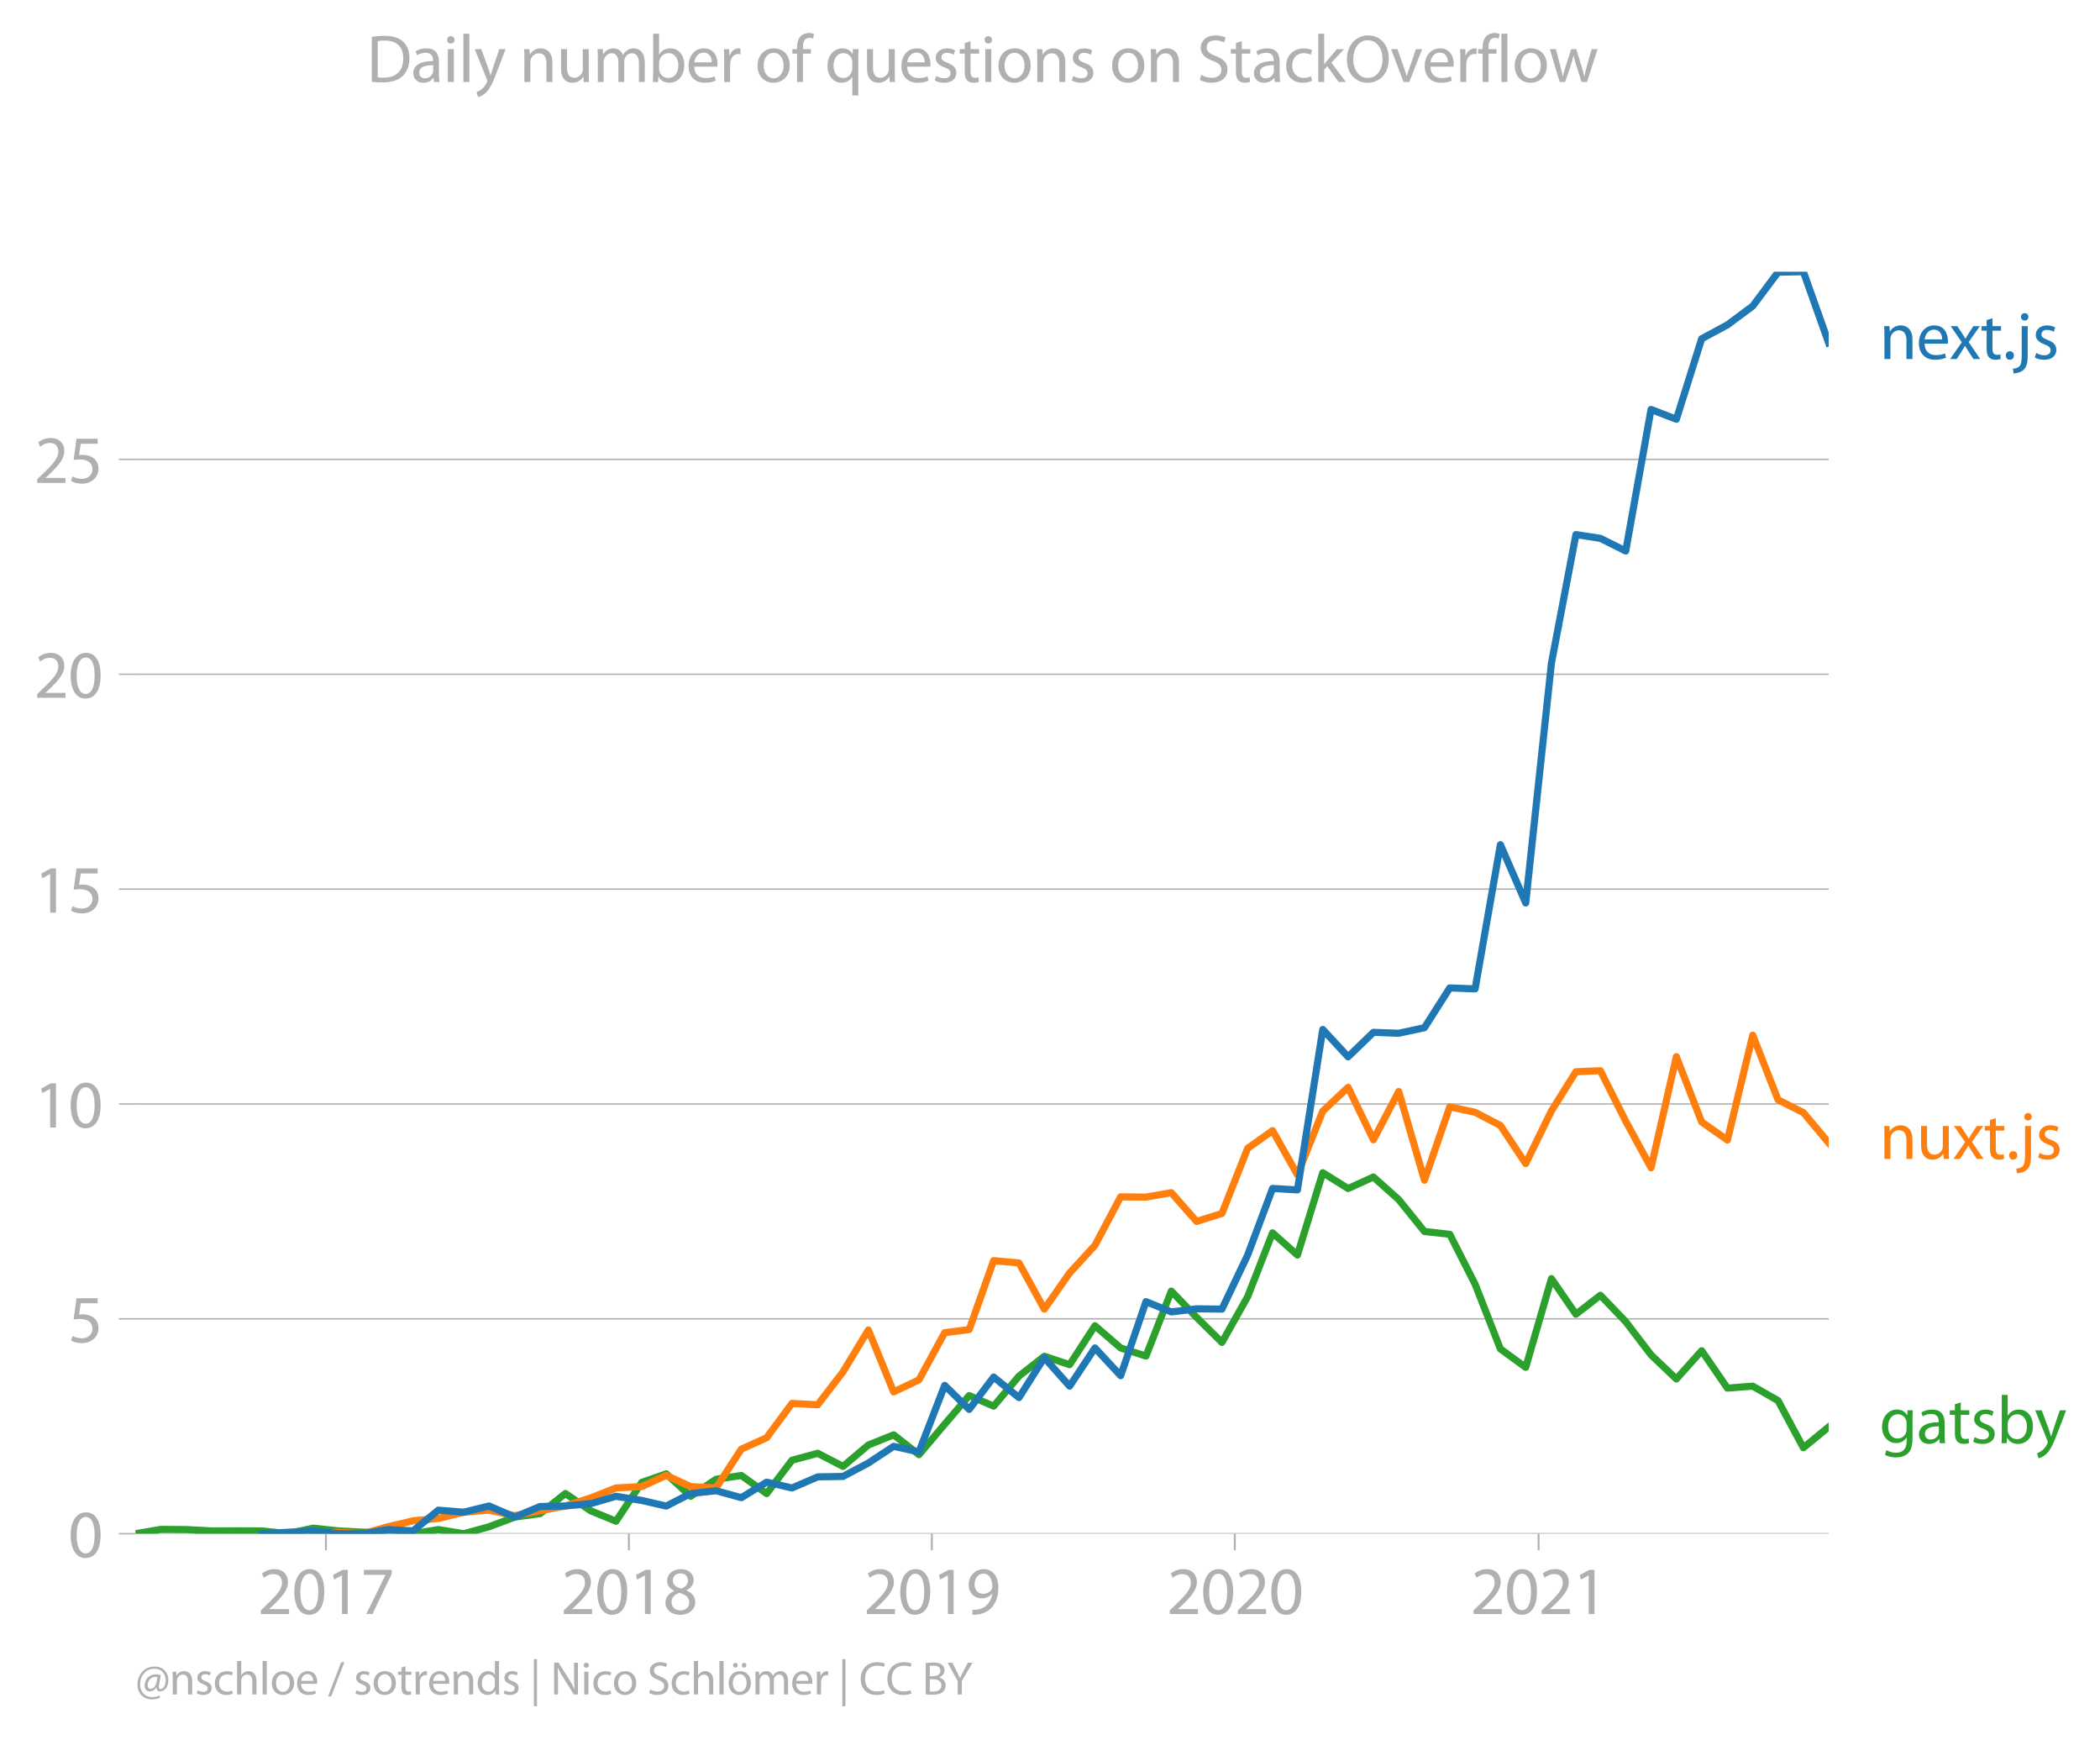 <svg xmlns:xlink="http://www.w3.org/1999/xlink" width="590.544" height="489.243" viewBox="0 0 442.908 366.932" xmlns="http://www.w3.org/2000/svg"><defs><style>*{stroke-linejoin:round;stroke-linecap:butt}</style></defs><g id="figure_1"><path d="M0 366.932h442.908V0H0v366.932z" style="fill:none" id="patch_1"/><g id="axes_1"><path d="M28.563 323.405h357.12V57.293H28.563v266.112z" style="fill:none" id="patch_2"/><g id="matplotlib.axis_1"><g id="xtick_1"><g id="line2d_1"><defs><path id="m5a707b6e9a" d="M0 0v3.5" style="stroke:#b0b0b0;stroke-width:.4"/></defs><use xlink:href="#m5a707b6e9a" x="68.739" y="323.405" style="fill:#b0b0b0;stroke:#b0b0b0;stroke-width:.4"/></g><g style="fill:#b0b0b0" transform="matrix(.14 0 0 -.14 54.376 340.345)" id="text_1"><defs><path id="MyriadPro-Regular-32" d="M2944 0v467H1075v13l333 307c877 845 1434 1466 1434 2234 0 595-378 1209-1274 1209-480 0-890-179-1178-422l180-397c192 160 505 352 883 352 621 0 825-390 825-813-6-627-486-1164-1548-2176L288 346V0h2656z" transform="scale(.016)"/><path id="MyriadPro-Regular-30" d="M1677 4230c-845 0-1447-768-1447-2163C243 691 794-70 1606-70c922 0 1447 780 1447 2195 0 1325-499 2105-1376 2105zm-32-435c582 0 845-672 845-1696 0-1062-276-1734-852-1734-512 0-844 614-844 1696 0 1133 358 1734 851 1734z" transform="scale(.016)"/><path id="MyriadPro-Regular-31" d="M1510 0h544v4160h-480l-908-486 108-429 724 390h12V0z" transform="scale(.016)"/><path id="MyriadPro-Regular-37" d="M365 4160v-467h2035v-13L595 0h583l1811 3789v371H365z" transform="scale(.016)"/></defs><use xlink:href="#MyriadPro-Regular-32"/><use xlink:href="#MyriadPro-Regular-30" x="51.3"/><use xlink:href="#MyriadPro-Regular-31" x="102.6"/><use xlink:href="#MyriadPro-Regular-37" x="153.9"/></g></g><g id="xtick_2"><use xlink:href="#m5a707b6e9a" x="132.636" y="323.405" style="fill:#b0b0b0;stroke:#b0b0b0;stroke-width:.4" id="line2d_2"/><g style="fill:#b0b0b0" transform="matrix(.14 0 0 -.14 118.272 340.345)" id="text_2"><defs><path id="MyriadPro-Regular-38" d="M1062 2170c-512-218-825-589-825-1114C237 448 762-70 1632-70c794 0 1414 486 1414 1209 0 506-320 871-838 1075v20c512 243 685 620 685 972 0 519-403 1024-1210 1024-729 0-1286-448-1286-1107 0-358 198-717 659-934l6-19zm583-1831c-531 0-851 371-832 794 0 397 262 717 749 857 563-160 915-403 915-908 0-423-327-743-832-743zm6 3488c506 0 704-345 704-678 0-378-275-634-633-755-480 128-794 352-794 768 0 358 256 665 723 665z" transform="scale(.016)"/></defs><use xlink:href="#MyriadPro-Regular-32"/><use xlink:href="#MyriadPro-Regular-30" x="51.3"/><use xlink:href="#MyriadPro-Regular-31" x="102.6"/><use xlink:href="#MyriadPro-Regular-38" x="153.9"/></g></g><g id="xtick_3"><use xlink:href="#m5a707b6e9a" x="196.532" y="323.405" style="fill:#b0b0b0;stroke:#b0b0b0;stroke-width:.4" id="line2d_3"/><g style="fill:#b0b0b0" transform="matrix(.14 0 0 -.14 182.169 340.345)" id="text_3"><defs><path id="MyriadPro-Regular-39" d="M614-64c135-6 314 0 519 32 448 51 889 243 1209 557 410 397 717 1037 717 1952 0 1062-525 1753-1376 1753S262 3539 262 2752c0-710 480-1274 1229-1274 416 0 749 167 979 448h20c-77-492-276-857-551-1107-237-224-544-358-870-403-192-19-333-32-455-19V-64zm1024 3866c589 0 852-544 852-1255 0-89-20-153-52-205-147-249-441-435-819-435-486 0-800 365-800 883 0 589 339 1012 813 1012h6z" transform="scale(.016)"/></defs><use xlink:href="#MyriadPro-Regular-32"/><use xlink:href="#MyriadPro-Regular-30" x="51.3"/><use xlink:href="#MyriadPro-Regular-31" x="102.6"/><use xlink:href="#MyriadPro-Regular-39" x="153.9"/></g></g><g id="xtick_4"><use xlink:href="#m5a707b6e9a" x="260.429" y="323.405" style="fill:#b0b0b0;stroke:#b0b0b0;stroke-width:.4" id="line2d_4"/><g style="fill:#b0b0b0" transform="matrix(.14 0 0 -.14 246.065 340.345)" id="text_4"><use xlink:href="#MyriadPro-Regular-32"/><use xlink:href="#MyriadPro-Regular-30" x="51.3"/><use xlink:href="#MyriadPro-Regular-32" x="102.6"/><use xlink:href="#MyriadPro-Regular-30" x="153.9"/></g></g><g id="xtick_5"><use xlink:href="#m5a707b6e9a" x="324.5" y="323.405" style="fill:#b0b0b0;stroke:#b0b0b0;stroke-width:.4" id="line2d_5"/><g style="fill:#b0b0b0" transform="matrix(.14 0 0 -.14 310.137 340.345)" id="text_5"><use xlink:href="#MyriadPro-Regular-32"/><use xlink:href="#MyriadPro-Regular-30" x="51.3"/><use xlink:href="#MyriadPro-Regular-32" x="102.6"/><use xlink:href="#MyriadPro-Regular-31" x="153.9"/></g></g></g><g id="matplotlib.axis_2"><g id="ytick_1"><path d="M28.563 323.405h357.12" clip-path="url(#p5aa11d42c3)" style="fill:none;stroke:#b0b0b0;stroke-width:.3;stroke-linecap:square" id="line2d_6"/><g id="line2d_7"><defs><path id="m8375bd7768" d="M0 0h-3.5" style="stroke:#b0b0b0;stroke-width:.3"/></defs><use xlink:href="#m8375bd7768" x="28.563" y="323.405" style="fill:#b0b0b0;stroke:#b0b0b0;stroke-width:.3"/></g><use xlink:href="#MyriadPro-Regular-30" style="fill:#b0b0b0" transform="matrix(.14 0 0 -.14 14.382 328.375)" id="text_6"/></g><g id="ytick_2"><path d="M28.563 278.097h357.12" clip-path="url(#p5aa11d42c3)" style="fill:none;stroke:#b0b0b0;stroke-width:.3;stroke-linecap:square" id="line2d_8"/><use xlink:href="#m8375bd7768" x="28.563" y="278.097" style="fill:#b0b0b0;stroke:#b0b0b0;stroke-width:.3" id="line2d_9"/><g style="fill:#b0b0b0" transform="matrix(.14 0 0 -.14 14.382 283.067)" id="text_7"><defs><path id="MyriadPro-Regular-35" d="M2771 4160H781L512 2163c154 19 339 45 576 45 832 0 1190-384 1197-922 0-556-455-902-986-902-377 0-717 128-889 230L269 186C467 58 851-70 1306-70c902 0 1548 608 1548 1420 0 525-268 884-595 1069-256 154-576 224-896 224-153 0-243-13-339-25l160 1068h1587v474z" transform="scale(.016)"/></defs><use xlink:href="#MyriadPro-Regular-35"/></g></g><g id="ytick_3"><path d="M28.563 232.788h357.12" clip-path="url(#p5aa11d42c3)" style="fill:none;stroke:#b0b0b0;stroke-width:.3;stroke-linecap:square" id="line2d_10"/><use xlink:href="#m8375bd7768" x="28.563" y="232.788" style="fill:#b0b0b0;stroke:#b0b0b0;stroke-width:.3" id="line2d_11"/><g style="fill:#b0b0b0" transform="matrix(.14 0 0 -.14 7.2 237.758)" id="text_8"><use xlink:href="#MyriadPro-Regular-31"/><use xlink:href="#MyriadPro-Regular-30" x="51.3"/></g></g><g id="ytick_4"><path d="M28.563 187.48h357.12" clip-path="url(#p5aa11d42c3)" style="fill:none;stroke:#b0b0b0;stroke-width:.3;stroke-linecap:square" id="line2d_12"/><use xlink:href="#m8375bd7768" x="28.563" y="187.48" style="fill:#b0b0b0;stroke:#b0b0b0;stroke-width:.3" id="line2d_13"/><g style="fill:#b0b0b0" transform="matrix(.14 0 0 -.14 7.2 192.45)" id="text_9"><use xlink:href="#MyriadPro-Regular-31"/><use xlink:href="#MyriadPro-Regular-35" x="51.3"/></g></g><g id="ytick_5"><path d="M28.563 142.171h357.12" clip-path="url(#p5aa11d42c3)" style="fill:none;stroke:#b0b0b0;stroke-width:.3;stroke-linecap:square" id="line2d_14"/><use xlink:href="#m8375bd7768" x="28.563" y="142.171" style="fill:#b0b0b0;stroke:#b0b0b0;stroke-width:.3" id="line2d_15"/><g style="fill:#b0b0b0" transform="matrix(.14 0 0 -.14 7.2 147.141)" id="text_10"><use xlink:href="#MyriadPro-Regular-32"/><use xlink:href="#MyriadPro-Regular-30" x="51.3"/></g></g><g id="ytick_6"><path d="M28.563 96.863h357.12" clip-path="url(#p5aa11d42c3)" style="fill:none;stroke:#b0b0b0;stroke-width:.3;stroke-linecap:square" id="line2d_16"/><use xlink:href="#m8375bd7768" x="28.563" y="96.863" style="fill:#b0b0b0;stroke:#b0b0b0;stroke-width:.3" id="line2d_17"/><g style="fill:#b0b0b0" transform="matrix(.14 0 0 -.14 7.2 101.833)" id="text_11"><use xlink:href="#MyriadPro-Regular-32"/><use xlink:href="#MyriadPro-Regular-35" x="51.3"/></g></g></g><path d="m28.563 323.405 5.34-.906 5.339.03 5.427.291 5.339-.019 5.343.02 5.335.584 5.34-1.17 5.427.585 5.164.261 5.16.032 5.343.292 5.34-.877 5.339.877 5.34-1.461 5.426-2.047 5.34-.72 5.342-4.249 5.336 3.644 5.34 2.202 5.426-8.184 5.164-1.807 5.16 4.73 5.344-3.586 5.34-.799 5.338 3.82 5.34-7.035 5.426-1.462 5.34 2.757 5.343-4.51 5.335-2.135 5.34 4.18 5.426-6.43 5.165-6.035 5.16 2.234 5.343-6.333 5.34-4.19 5.339 1.773 5.34-8.204 5.426 4.677 5.34 1.715 5.342-13.7 5.336 5.545 5.34 5.27 5.426-9.645 5.252-13.447 5.248 4.677 5.343-17.363 5.34 3.332 5.338-2.426 5.34 4.765 5.426 6.723 5.34.594 5.343 10.514 5.335 13.65 5.34 3.889 5.426-18.708 5.165 7.506 5.16-3.999 5.343 5.574 5.34 6.996 5.339 5.086 5.34-5.963 5.426 7.892 5.34-.419 5.342 3.05 5.336 9.939 5.34-4.385" clip-path="url(#p5aa11d42c3)" style="fill:none;stroke:#2ca02c;stroke-width:1.5;stroke-linecap:square" id="line2d_18"/><path d="m66.026 323.405 5.427-.292 5.164.292 5.16-1.461 5.343-1.257 5.34-.497 5.339-1.316 5.34-.438 5.426 1.17 5.34-1.034 5.342-1.013 5.336-1.705 5.34-2.095 5.426-.293 5.164-2.359 5.16 2.36 5.344.272 5.34-8.165 5.338-2.407 5.34-7.24 5.426.293 5.34-6.947 5.343-8.838 5.335 13.067 5.34-2.544 5.426-9.938 5.165-.658 5.16-14.543 5.343.497 5.34 9.734 5.339-7.62 5.34-5.826 5.426-10.23 5.34.048 5.342-.926 5.336 6.06 5.34-1.675 5.426-13.739 5.252-3.73 5.248 9.284 5.343-13.398 5.34-5.018 5.338 11.06 5.34-10.183 5.426 18.708 5.34-15.473 5.343 1.15 5.335 2.777 5.34 8.039 5.426-11.108 5.165-8.258 5.16-.22 5.343 10.64 5.34 9.822 5.339-23.414 5.34 13.768 5.426 3.8 5.34-22.099 5.342 13.622 5.336 2.69 5.34 6.372" clip-path="url(#p5aa11d42c3)" style="fill:none;stroke:#ff7f0e;stroke-width:1.5;stroke-linecap:square" id="line2d_19"/><path d="m55.35 323.405 5.336-.302 5.34-.283 5.427.585h5.164l5.16-.877 5.343.273 5.34-4.365 5.339.438 5.34-1.315 5.426 2.338 5.34-2.231 5.342-.107 5.336-.497 5.34-1.55 5.426.878 5.164 1.19 5.16-2.652 5.344-.585 5.34 1.462 5.338-3.274 5.34 1.228 5.426-2.339 5.34-.097 5.343-2.826 5.335-3.517 5.34 1.179 5.426-14.031 5.165 5.063 5.16-6.817 5.343 4.336 5.34-8.429 5.339 6.012 5.34-8.058 5.426 5.846 5.34-15.61 5.342 2.164 5.336-.653 5.34.068 5.426-11.4 5.252-14.051 5.248.313 5.343-33.83 5.34 5.767 5.338-5.164 5.34.195 5.426-1.17 5.34-8.388 5.343.204 5.335-30.41 5.34 12.287 5.426-50.57 5.165-27.112 5.16.803 5.343 2.67 5.34-29.855 5.339 2.066 5.34-16.974 5.426-2.923 5.34-3.966 5.342-7.142 5.336-.107 5.34 15.015" clip-path="url(#p5aa11d42c3)" style="fill:none;stroke:#1f77b4;stroke-width:1.5;stroke-linecap:square" id="line2d_20"/><g style="fill:#1f77b4" transform="matrix(.14 0 0 -.14 396.397 75.71)" id="text_12"><defs><path id="MyriadPro-Regular-6e" d="M467 0h563v1862c0 96 13 192 39 263 96 313 384 576 755 576 531 0 717-416 717-915V0h563v1850c0 1062-666 1318-1094 1318-512 0-871-288-1024-582h-13l-32 512H442c19-256 25-519 25-839V0z" transform="scale(.016)"/><path id="MyriadPro-Regular-65" d="M2957 1446c6 58 19 148 19 263 0 569-269 1459-1280 1459-902 0-1453-736-1453-1670C243 563 813-70 1766-70c493 0 832 108 1031 198l-96 403c-211-89-455-160-858-160-563 0-1049 314-1062 1075h2176zM787 1850c45 390 295 915 864 915 634 0 787-557 781-915H787z" transform="scale(.016)"/><path id="MyriadPro-Regular-78" d="m102 3098 1050-1517L51 0h621l448 698c115 185 224 345 326 537h13c109-185 211-358 333-537L2246 0h640L1798 1600l1056 1498h-608l-435-660c-102-166-205-326-307-512h-19c-103 173-199 333-314 506l-441 666H102z" transform="scale(.016)"/><path id="MyriadPro-Regular-74" d="M595 3667v-569H115v-429h480V979c0-365 58-640 218-806C947 19 1158-70 1421-70c217 0 390 38 499 83l-26 422c-83-25-172-38-326-38-314 0-422 217-422 601v1671h806v429h-806v742l-551-173z" transform="scale(.016)"/><path id="MyriadPro-Regular-2e" d="M710-70c237 0 384 172 384 403 0 237-153 403-377 403S333 570 333 333c0-231 153-403 371-403h6z" transform="scale(.016)"/><path id="MyriadPro-Regular-6a" d="M-230-1350c300 0 710 102 960 352 275 281 371 672 371 1273v2823H538V493c0-743-58-992-212-1165C192-819-32-890-288-909l58-441zM826 4320c-212 0-359-154-359-352 0-186 135-346 346-346 224 0 358 160 352 346 0 198-135 352-339 352z" transform="scale(.016)"/><path id="MyriadPro-Regular-73" d="M250 147C467 19 781-70 1120-70c736 0 1158 390 1158 934 0 461-275 730-812 934-404 154-589 269-589 525 0 231 185 423 518 423 288 0 512-103 634-180l141 410c-173 102-448 192-762 192-666 0-1069-410-1069-909 0-371 263-678 819-877 416-153 576-300 576-569 0-256-192-461-601-461-282 0-576 115-743 224L250 147z" transform="scale(.016)"/></defs><use xlink:href="#MyriadPro-Regular-6e"/><use xlink:href="#MyriadPro-Regular-65" x="55.5"/><use xlink:href="#MyriadPro-Regular-78" x="105.6"/><use xlink:href="#MyriadPro-Regular-74" x="151.9"/><use xlink:href="#MyriadPro-Regular-2e" x="185"/><use xlink:href="#MyriadPro-Regular-6a" x="205.7"/><use xlink:href="#MyriadPro-Regular-73" x="230"/></g><g style="fill:#ff7f0e" transform="matrix(.14 0 0 -.14 396.397 244.376)" id="text_13"><defs><path id="MyriadPro-Regular-75" d="M3059 3098h-563V1197c0-103-19-205-51-288-103-250-365-512-743-512-512 0-691 397-691 985v1716H448V1286C448 198 1030-70 1517-70c550 0 877 326 1024 576h13l32-506h499c-19 243-26 525-26 845v2253z" transform="scale(.016)"/></defs><use xlink:href="#MyriadPro-Regular-6e"/><use xlink:href="#MyriadPro-Regular-75" x="55.5"/><use xlink:href="#MyriadPro-Regular-78" x="110.6"/><use xlink:href="#MyriadPro-Regular-74" x="156.9"/><use xlink:href="#MyriadPro-Regular-2e" x="190"/><use xlink:href="#MyriadPro-Regular-6a" x="210.7"/><use xlink:href="#MyriadPro-Regular-73" x="235"/></g><g style="fill:#2ca02c" transform="matrix(.14 0 0 -.14 396.397 304.32)" id="text_14"><defs><path id="MyriadPro-Regular-67" d="M3110 2246c0 378 13 628 26 852h-493l-25-468h-13c-135 256-429 538-967 538-710 0-1395-595-1395-1645C243 666 794 13 1562 13c480 0 812 230 985 518h13V186c0-781-422-1082-998-1082-384 0-704 115-909 243l-141-429c250-166 659-256 1030-256 391 0 826 90 1127 372 301 268 441 704 441 1414v1798zm-556-928c0-96-13-204-45-300-122-359-435-576-781-576-608 0-915 505-915 1113 0 717 384 1171 921 1171 410 0 685-268 788-595 25-77 32-160 32-256v-557z" transform="scale(.016)"/><path id="MyriadPro-Regular-61" d="M2643 1901c0 621-230 1267-1177 1267-391 0-762-109-1018-275l128-371c218 140 518 230 806 230 634 0 704-461 704-717v-64C890 1978 224 1568 224 819c0-448 320-889 947-889 442 0 775 217 947 460h20l44-390h512c-38 211-51 474-51 742v1159zm-544-858c0-57-13-121-32-179-89-262-345-518-749-518-288 0-531 172-531 537 0 602 698 711 1312 698v-538z" transform="scale(.016)"/><path id="MyriadPro-Regular-62" d="M467 800c0-275-13-589-25-800h486l26 512h19c230-410 589-582 1037-582 691 0 1388 550 1388 1657 7 941-537 1581-1305 1581-499 0-858-224-1056-570h-13v1946H467V800zm557 998c0 90 19 167 32 231 115 429 474 691 858 691 601 0 921-531 921-1152 0-710-352-1190-941-1190-409 0-736 268-844 659-13 64-26 134-26 205v556z" transform="scale(.016)"/><path id="MyriadPro-Regular-79" d="M58 3098 1203 243c26-70 39-115 39-147s-20-77-45-134c-128-288-320-506-474-628-166-140-352-230-493-275l141-473c141 25 416 121 691 364 384 333 660 877 1063 1940l845 2208h-596l-614-1818c-77-224-141-461-198-646h-13c-51 185-128 428-199 633L672 3098H58z" transform="scale(.016)"/></defs><use xlink:href="#MyriadPro-Regular-67"/><use xlink:href="#MyriadPro-Regular-61" x="55.9"/><use xlink:href="#MyriadPro-Regular-74" x="104.1"/><use xlink:href="#MyriadPro-Regular-73" x="137.2"/><use xlink:href="#MyriadPro-Regular-62" x="176.8"/><use xlink:href="#MyriadPro-Regular-79" x="233.7"/></g><g style="fill:#b0b0b0" transform="matrix(.097 0 0 -.097 28.563 357.303)" id="text_15"><defs><path id="MyriadPro-Regular-40" d="M2867 1632c-70-397-409-870-781-870-281 0-422 204-422 486 0 621 454 1152 1018 1152 147 0 256-26 320-45l-135-723zm384-1773c-262-147-601-224-966-224-947 0-1645 666-1645 1735 0 1299 877 2131 1920 2131 992 0 1549-672 1549-1600 0-743-365-1178-691-1171-212 6-288 230-192 716l217 1159c-166 77-409 134-685 134-889 0-1516-723-1516-1517 0-505 320-806 691-806 384 0 678 186 902 563h26c-19-390 217-563 473-563 602 0 1140 563 1140 1523 0 1069-749 1856-1863 1856-1421 0-2336-1145-2336-2464C275 96 1165-672 2214-672c429 0 788 70 1140 256l-103 275z" transform="scale(.016)"/><path id="MyriadPro-Regular-63" d="M2579 538c-160-71-371-154-691-154-614 0-1075 442-1075 1158 0 647 384 1172 1094 1172 307 0 519-71 653-148l128 436c-154 76-448 160-781 160-1011 0-1664-692-1664-1645C243 570 851-70 1786-70c416 0 742 108 889 185l-96 423z" transform="scale(.016)"/><path id="MyriadPro-Regular-68" d="M467 0h563v1869c0 109 7 192 39 269 102 307 390 563 755 563 531 0 717-423 717-922V0h563v1843c0 1069-666 1325-1082 1325-211 0-409-64-576-160-172-96-313-237-403-397h-13v1933H467V0z" transform="scale(.016)"/><path id="MyriadPro-Regular-6c" d="M467 0h563v4544H467V0z" transform="scale(.016)"/><path id="MyriadPro-Regular-6f" d="M1779 3168c-857 0-1536-608-1536-1645C243 544 890-70 1728-70c749 0 1542 499 1542 1644 0 948-601 1594-1491 1594zm-13-422c666 0 928-666 928-1191 0-697-403-1203-940-1203-551 0-941 512-941 1190 0 589 288 1204 953 1204z" transform="scale(.016)"/><path id="MyriadPro-Regular-2f" d="m422-256 1792 4640h-435L-6-256h428z" transform="scale(.016)"/><path id="MyriadPro-Regular-72" d="M467 0h557v1651c0 96 13 186 26 263 76 422 358 723 755 723 77 0 134-7 192-19v531c-51 13-96 19-160 19-378 0-717-262-858-678h-25l-20 608H442c19-288 25-602 25-967V0z" transform="scale(.016)"/><path id="MyriadPro-Regular-64" d="M2579 4544V2694h-13c-140 250-460 474-934 474-755 0-1395-634-1389-1664C243 563 819-70 1568-70c506 0 883 262 1056 608h13l25-538h506c-19 211-26 525-26 800v3744h-563zm0-3245c0-89-6-166-25-243-103-422-448-672-826-672-608 0-915 518-915 1146 0 684 345 1196 928 1196 422 0 729-294 813-652 19-71 25-167 25-237v-538z" transform="scale(.016)"/><path id="MyriadPro-Regular-7c" d="M550 4800v-6400h429v6400H550z" transform="scale(.016)"/><path id="MyriadPro-Regular-4e" d="M1011 0v1843c0 717-13 1235-45 1779l20 7c217-467 505-960 806-1440L3162 0h563v4314h-525V2509c0-672 13-1197 64-1773l-13-6c-205 441-454 896-774 1401L1094 4314H486V0h525z" transform="scale(.016)"/><path id="MyriadPro-Regular-69" d="M1030 0v3098H467V0h563zM749 4320c-205 0-352-154-352-352 0-192 141-346 339-346 224 0 365 154 358 346 0 198-134 352-345 352z" transform="scale(.016)"/><path id="MyriadPro-Regular-53" d="M269 211C499 58 954-70 1370-70c1017 0 1510 582 1510 1248 0 633-371 985-1101 1267-595 230-857 429-857 832 0 294 224 646 812 646 391 0 679-128 820-205l153 455c-192 109-512 211-953 211-839 0-1396-499-1396-1171 0-608 436-973 1140-1223 582-224 812-454 812-857 0-435-332-736-902-736-384 0-749 128-998 281L269 211z" transform="scale(.016)"/><path id="MyriadPro-Regular-f6" d="M1165 3648c185 0 313 154 313 326 0 186-134 327-313 327s-327-147-327-327c0-172 135-326 320-326h7zm1184 0c185 0 313 154 313 326 0 186-134 327-313 327s-320-147-320-327c0-172 128-326 313-326h7zm-570-480c-857 0-1536-608-1536-1645C243 544 890-70 1728-70c749 0 1542 499 1542 1644 0 948-601 1594-1491 1594zm-13-422c666 0 928-666 928-1191 0-697-403-1203-940-1203-551 0-941 512-941 1190 0 589 288 1204 953 1204z" transform="scale(.016)"/><path id="MyriadPro-Regular-6d" d="M467 0h551v1869c0 96 12 192 44 275 90 282 346 563 698 563 429 0 646-358 646-851V0h551v1914c0 102 19 204 45 281 96 275 345 512 665 512 455 0 672-358 672-953V0h551v1824c0 1075-608 1344-1018 1344-294 0-499-77-685-218-128-96-249-230-345-403h-13c-135 365-455 621-877 621-512 0-800-275-973-570h-19l-26 500H442c19-256 25-519 25-839V0z" transform="scale(.016)"/><path id="MyriadPro-Regular-43" d="M3386 582c-224-108-570-179-909-179-1050 0-1658 679-1658 1735 0 1132 672 1779 1683 1779 359 0 660-77 871-179l134 454c-147 77-486 192-1024 192-1337 0-2253-915-2253-2266C230 704 1146-70 2362-70c524 0 934 108 1139 211l-115 441z" transform="scale(.016)"/><path id="MyriadPro-Regular-42" d="M486 13c186-26 480-51 864-51 704 0 1191 128 1492 403 217 211 364 493 364 864 0 640-480 979-889 1081v13c454 167 729 531 729 947 0 340-134 596-358 762-269 218-627 314-1184 314-390 0-774-39-1018-90V13zm557 3865c90 20 237 39 493 39 563 0 947-199 947-704 0-416-345-723-934-723h-506v1388zm0-1811h461c608 0 1114-243 1114-832 0-627-532-838-1108-838-198 0-358 6-467 25v1645z" transform="scale(.016)"/><path id="MyriadPro-Regular-59" d="M2010 0v1837l1446 2477h-634l-620-1191c-167-326-314-608-436-889h-12c-135 300-263 563-429 889L717 4314H83l1363-2484V0h564z" transform="scale(.016)"/></defs><use xlink:href="#MyriadPro-Regular-40"/><use xlink:href="#MyriadPro-Regular-6e" x="73.7"/><use xlink:href="#MyriadPro-Regular-73" x="129.2"/><use xlink:href="#MyriadPro-Regular-63" x="168.8"/><use xlink:href="#MyriadPro-Regular-68" x="213.6"/><use xlink:href="#MyriadPro-Regular-6c" x="269.1"/><use xlink:href="#MyriadPro-Regular-6f" x="292.7"/><use xlink:href="#MyriadPro-Regular-65" x="347.6"/><use xlink:href="#MyriadPro-Regular-20" x="397.7"/><use xlink:href="#MyriadPro-Regular-2f" x="418.9"/><use xlink:href="#MyriadPro-Regular-20" x="453.2"/><use xlink:href="#MyriadPro-Regular-73" x="474.4"/><use xlink:href="#MyriadPro-Regular-6f" x="514"/><use xlink:href="#MyriadPro-Regular-74" x="568.9"/><use xlink:href="#MyriadPro-Regular-72" x="602"/><use xlink:href="#MyriadPro-Regular-65" x="634.7"/><use xlink:href="#MyriadPro-Regular-6e" x="684.8"/><use xlink:href="#MyriadPro-Regular-64" x="740.3"/><use xlink:href="#MyriadPro-Regular-73" x="796.7"/><use xlink:href="#MyriadPro-Regular-20" x="836.3"/><use xlink:href="#MyriadPro-Regular-7c" x="857.5"/><use xlink:href="#MyriadPro-Regular-20" x="881.4"/><use xlink:href="#MyriadPro-Regular-4e" x="902.6"/><use xlink:href="#MyriadPro-Regular-69" x="968.4"/><use xlink:href="#MyriadPro-Regular-63" x="991.8"/><use xlink:href="#MyriadPro-Regular-6f" x="1036.6"/><use xlink:href="#MyriadPro-Regular-20" x="1091.5"/><use xlink:href="#MyriadPro-Regular-53" x="1112.7"/><use xlink:href="#MyriadPro-Regular-63" x="1162"/><use xlink:href="#MyriadPro-Regular-68" x="1206.8"/><use xlink:href="#MyriadPro-Regular-6c" x="1262.3"/><use xlink:href="#MyriadPro-Regular-f6" x="1285.9"/><use xlink:href="#MyriadPro-Regular-6d" x="1340.8"/><use xlink:href="#MyriadPro-Regular-65" x="1424.2"/><use xlink:href="#MyriadPro-Regular-72" x="1474.3"/><use xlink:href="#MyriadPro-Regular-20" x="1507"/><use xlink:href="#MyriadPro-Regular-7c" x="1528.2"/><use xlink:href="#MyriadPro-Regular-20" x="1552.1"/><use xlink:href="#MyriadPro-Regular-43" x="1573.3"/><use xlink:href="#MyriadPro-Regular-43" x="1631.3"/><use xlink:href="#MyriadPro-Regular-20" x="1689.3"/><use xlink:href="#MyriadPro-Regular-42" x="1710.5"/><use xlink:href="#MyriadPro-Regular-59" x="1764.7"/></g><g style="fill:#b0b0b0" transform="matrix(.14 0 0 -.14 77.337 17.293)" id="text_16"><defs><path id="MyriadPro-Regular-44" d="M486 13c282-32 615-51 1012-51 838 0 1504 217 1907 620 403 397 621 973 621 1677 0 698-224 1197-608 1549-378 352-948 538-1748 538-441 0-844-39-1184-90V13zm557 3833c147 32 365 58 653 58 1178 0 1754-646 1747-1664 0-1165-646-1830-1837-1830-217 0-422 6-563 32v3404z" transform="scale(.016)"/><path id="MyriadPro-Regular-66" d="M1082 0v2669h748v429h-748v166c0 474 121 896 601 896 160 0 275-32 359-70l76 435c-108 45-281 89-480 89-262 0-544-83-755-288-262-249-358-646-358-1081v-147H90v-429h435V0h557z" transform="scale(.016)"/><path id="MyriadPro-Regular-71" d="M2579-1267h563v3513c0 320 7 589 20 852h-532l-19-468h-13c-153 301-473 538-953 538-653 0-1402-512-1402-1670C243 557 832-70 1555-70c499 0 845 243 1011 550h13v-1747zm0 2528c0-83-19-192-45-269-128-390-441-614-806-614-621 0-915 537-915 1152 0 697 352 1190 934 1190 423 0 723-294 807-640 19-70 25-160 25-237v-582z" transform="scale(.016)"/><path id="MyriadPro-Regular-6b" d="M1024 4544H467V0h557v1165l288 320L2381 0h685L1702 1824l1197 1274h-678l-909-1069c-90-109-198-243-275-352h-13v2867z" transform="scale(.016)"/><path id="MyriadPro-Regular-4f" d="M2234 4384c-1152 0-2004-896-2004-2266C230 813 1030-70 2170-70c1100 0 2003 787 2003 2272 0 1280-762 2182-1939 2182zm-26-454c928 0 1376-896 1376-1754 0-979-499-1792-1382-1792-877 0-1376 826-1376 1747 0 947 460 1799 1382 1799z" transform="scale(.016)"/><path id="MyriadPro-Regular-76" d="M83 3098 1261 0h537l1216 3098h-588l-602-1741c-102-282-192-538-262-794h-20c-64 256-147 512-249 794L685 3098H83z" transform="scale(.016)"/><path id="MyriadPro-Regular-77" d="M115 3098 1050 0h512l499 1472c109 333 205 653 281 1024h13c77-365 167-672 275-1018L3104 0h512l998 3098h-556l-442-1556c-102-364-186-691-237-1004h-19c-70 313-160 640-275 1011l-480 1549h-474l-505-1575c-103-339-205-672-276-985h-19c-57 320-141 640-230 985L691 3098H115z" transform="scale(.016)"/></defs><use xlink:href="#MyriadPro-Regular-44"/><use xlink:href="#MyriadPro-Regular-61" x="66.6"/><use xlink:href="#MyriadPro-Regular-69" x="114.8"/><use xlink:href="#MyriadPro-Regular-6c" x="138.2"/><use xlink:href="#MyriadPro-Regular-79" x="161.8"/><use xlink:href="#MyriadPro-Regular-20" x="208.9"/><use xlink:href="#MyriadPro-Regular-6e" x="230.1"/><use xlink:href="#MyriadPro-Regular-75" x="285.6"/><use xlink:href="#MyriadPro-Regular-6d" x="340.7"/><use xlink:href="#MyriadPro-Regular-62" x="424.1"/><use xlink:href="#MyriadPro-Regular-65" x="481"/><use xlink:href="#MyriadPro-Regular-72" x="531.1"/><use xlink:href="#MyriadPro-Regular-20" x="563.8"/><use xlink:href="#MyriadPro-Regular-6f" x="585"/><use xlink:href="#MyriadPro-Regular-66" x="639.9"/><use xlink:href="#MyriadPro-Regular-20" x="669.1"/><use xlink:href="#MyriadPro-Regular-71" x="690.3"/><use xlink:href="#MyriadPro-Regular-75" x="746.6"/><use xlink:href="#MyriadPro-Regular-65" x="801.7"/><use xlink:href="#MyriadPro-Regular-73" x="851.8"/><use xlink:href="#MyriadPro-Regular-74" x="891.4"/><use xlink:href="#MyriadPro-Regular-69" x="924.5"/><use xlink:href="#MyriadPro-Regular-6f" x="947.9"/><use xlink:href="#MyriadPro-Regular-6e" x="1002.8"/><use xlink:href="#MyriadPro-Regular-73" x="1058.3"/><use xlink:href="#MyriadPro-Regular-20" x="1097.9"/><use xlink:href="#MyriadPro-Regular-6f" x="1119.1"/><use xlink:href="#MyriadPro-Regular-6e" x="1174"/><use xlink:href="#MyriadPro-Regular-20" x="1229.5"/><use xlink:href="#MyriadPro-Regular-53" x="1250.7"/><use xlink:href="#MyriadPro-Regular-74" x="1300"/><use xlink:href="#MyriadPro-Regular-61" x="1333.1"/><use xlink:href="#MyriadPro-Regular-63" x="1381.3"/><use xlink:href="#MyriadPro-Regular-6b" x="1426.1"/><use xlink:href="#MyriadPro-Regular-4f" x="1473"/><use xlink:href="#MyriadPro-Regular-76" x="1541.9"/><use xlink:href="#MyriadPro-Regular-65" x="1590"/><use xlink:href="#MyriadPro-Regular-72" x="1640.1"/><use xlink:href="#MyriadPro-Regular-66" x="1672.8"/><use xlink:href="#MyriadPro-Regular-6c" x="1702"/><use xlink:href="#MyriadPro-Regular-6f" x="1725.6"/><use xlink:href="#MyriadPro-Regular-77" x="1780.5"/></g></g></g><defs><clipPath id="p5aa11d42c3"><path d="M28.563 57.293h357.12v266.112H28.563z"/></clipPath></defs></svg>